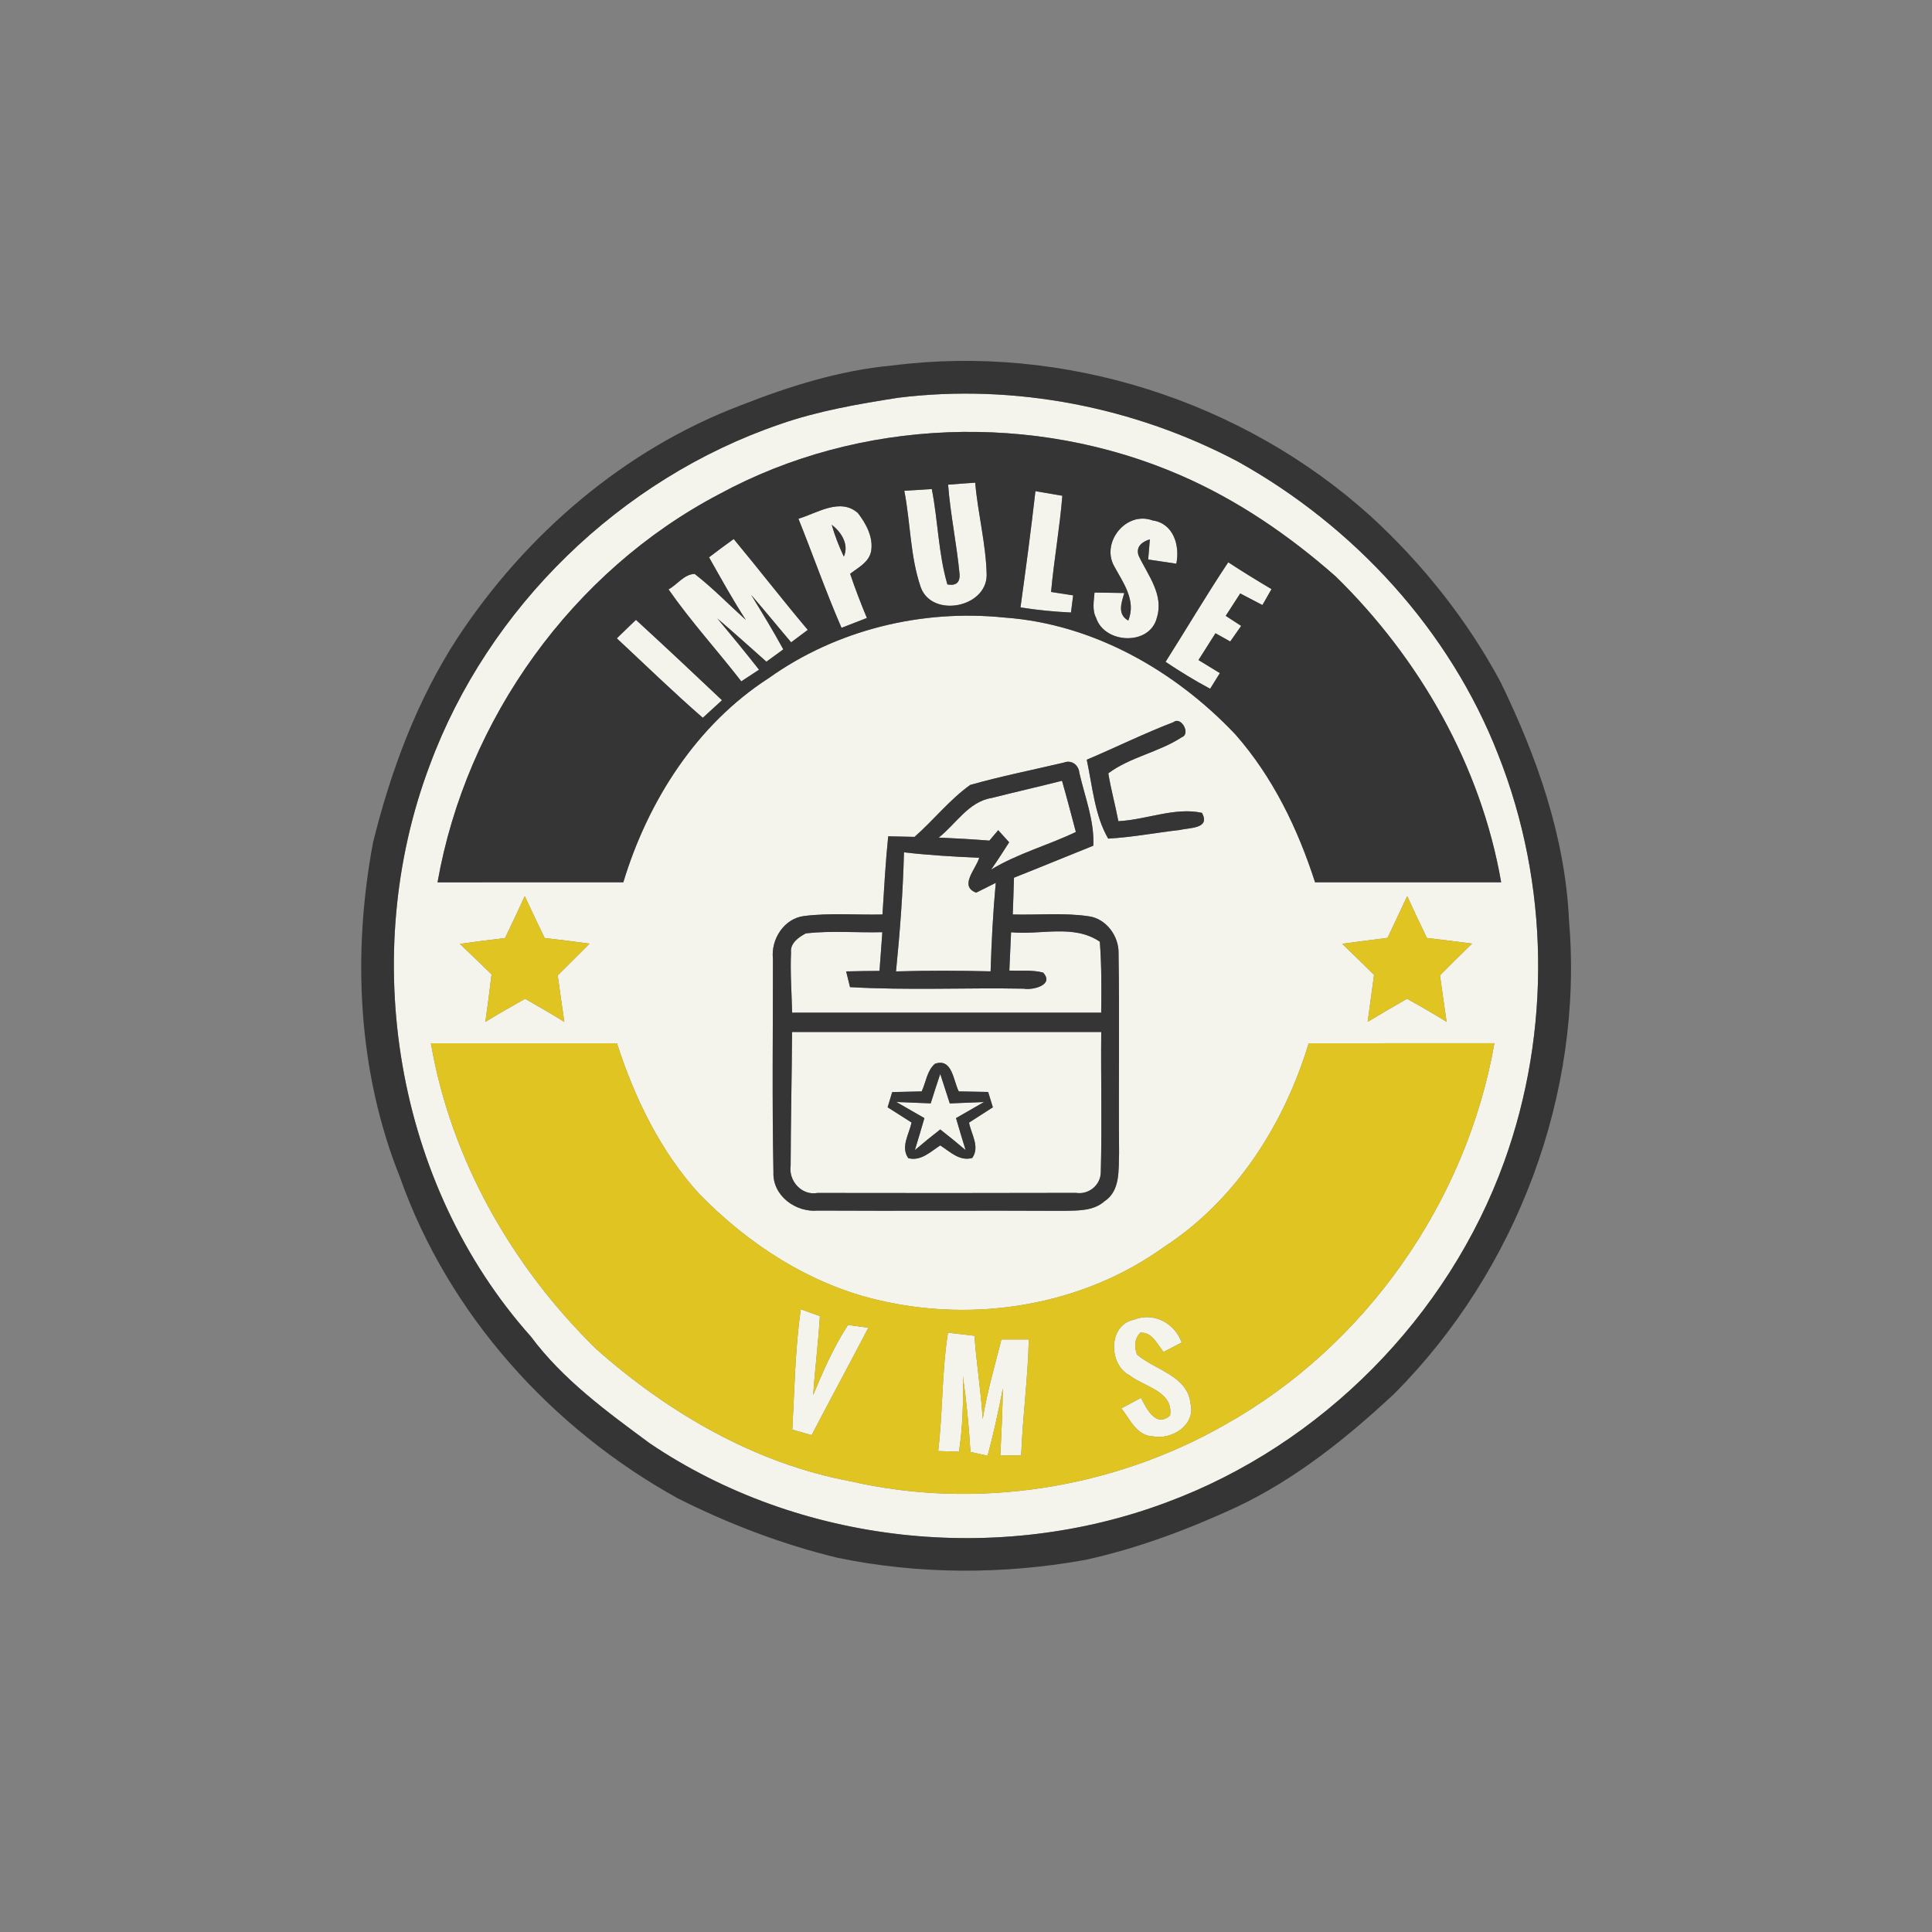 <?xml version="1.0" encoding="UTF-8" ?>
<!DOCTYPE svg PUBLIC "-//W3C//DTD SVG 1.1//EN" "http://www.w3.org/Graphics/SVG/1.1/DTD/svg11.dtd">
<svg width="300pt" height="300pt" viewBox="0 0 300 300" version="1.1" xmlns="http://www.w3.org/2000/svg">
<rect x="0" y="0" width="300" height="300" fill="#808080" stroke="none"/>
<g id="#f4f4ecff">
<path fill="#f4f4ec" opacity="1.00" d=" M 139.48 61.76 C 157.53 59.53 176.23 63.19 192.27 71.70 C 210.31 81.77 225.13 97.88 232.65 117.21 C 240.59 137.26 240.90 160.12 233.57 180.40 C 224.87 204.48 205.21 224.36 181.20 233.27 C 155.00 243.11 124.17 239.82 100.91 224.13 C 94.25 219.21 87.43 214.25 82.44 207.55 C 61.32 183.88 55.60 148.35 66.72 118.85 C 75.79 94.31 96.34 74.35 121.09 65.88 C 127.04 63.80 133.28 62.73 139.48 61.76 M 111.70 76.72 C 88.87 88.68 72.40 111.68 67.94 137.01 C 77.56 136.99 87.17 137.00 96.79 137.00 C 100.61 124.38 108.16 112.52 119.38 105.29 C 129.88 97.80 143.14 94.57 155.93 95.89 C 169.72 96.86 182.44 104.12 191.82 114.03 C 197.64 120.64 201.52 128.67 204.20 137.00 C 213.83 137.00 223.46 137.00 233.10 137.00 C 229.96 118.92 220.47 102.30 207.43 89.53 C 200.21 83.16 192.16 77.64 183.30 73.80 C 160.62 63.94 133.47 64.89 111.70 76.72 M 168.75 117.97 C 169.63 122.06 169.99 126.65 172.08 130.22 C 175.79 130.01 179.45 129.31 183.15 128.88 C 184.70 128.51 188.00 128.71 186.64 126.22 C 182.46 125.29 177.96 127.31 173.66 127.51 C 173.19 125.02 172.50 122.58 172.10 120.08 C 175.45 117.56 179.95 116.81 183.50 114.48 C 184.95 113.96 183.41 111.19 182.23 112.13 C 177.66 113.88 173.26 116.06 168.75 117.97 M 150.66 121.88 C 147.44 124.18 144.97 127.35 142.01 129.95 C 140.65 129.91 139.28 129.88 137.92 129.86 C 137.50 133.90 137.29 137.95 137.03 142.00 C 132.98 142.09 128.89 141.73 124.85 142.24 C 121.73 142.63 119.69 145.86 120.02 148.87 C 120.03 159.93 119.88 170.99 120.10 182.05 C 119.96 185.68 123.57 188.30 127.00 187.98 C 139.68 188.05 152.37 187.95 165.05 188.02 C 167.25 187.97 169.74 188.10 171.51 186.53 C 174.00 184.90 173.67 181.61 173.77 179.02 C 173.68 168.69 173.85 158.36 173.69 148.04 C 173.76 145.38 171.78 142.65 169.07 142.28 C 165.16 141.70 161.19 142.10 157.26 142.00 C 157.33 140.10 157.40 138.19 157.45 136.29 C 161.57 134.66 165.66 132.96 169.77 131.32 C 169.95 127.42 168.44 123.71 167.59 119.96 C 167.48 118.77 166.36 117.95 165.21 118.41 C 160.36 119.55 155.45 120.53 150.66 121.88 M 81.49 139.15 C 80.49 141.33 79.46 143.50 78.42 145.66 C 76.08 145.94 73.74 146.23 71.41 146.56 C 73.06 148.13 74.69 149.72 76.33 151.30 C 76.03 153.76 75.72 156.22 75.37 158.68 C 77.40 157.43 79.46 156.25 81.54 155.09 C 83.59 156.26 85.63 157.44 87.63 158.68 C 87.27 156.28 86.94 153.87 86.60 151.46 C 88.24 149.81 89.89 148.17 91.54 146.53 C 89.23 146.21 86.91 145.92 84.58 145.66 C 83.53 143.50 82.49 141.33 81.49 139.15 M 215.46 145.63 C 213.11 145.93 210.75 146.23 208.41 146.55 C 210.08 148.14 211.72 149.76 213.36 151.38 C 213.03 153.81 212.71 156.24 212.37 158.67 C 214.39 157.45 216.43 156.27 218.48 155.09 C 220.56 156.24 222.61 157.42 224.63 158.68 C 224.27 156.27 223.94 153.86 223.60 151.45 C 225.25 149.80 226.90 148.15 228.58 146.52 C 226.24 146.21 223.90 145.92 221.57 145.65 C 220.53 143.49 219.50 141.32 218.51 139.15 C 217.50 141.31 216.48 143.47 215.46 145.63 M 66.91 162.00 C 70.03 180.09 79.53 196.70 92.58 209.48 C 103.77 219.39 117.23 227.24 132.06 230.01 C 151.62 234.51 172.83 231.16 190.23 221.22 C 212.07 209.01 227.73 186.60 232.05 161.99 C 222.44 162.00 212.83 162.00 203.21 162.00 C 199.40 174.59 191.87 186.42 180.70 193.66 C 168.03 202.77 151.37 205.45 136.30 201.86 C 125.66 199.36 116.19 193.18 108.61 185.42 C 102.53 178.77 98.55 170.51 95.80 162.00 C 86.17 162.00 76.54 162.00 66.91 162.00 Z" />
<path fill="#f4f4ec" opacity="1.00" d=" M 147.22 75.26 C 148.62 75.15 150.02 75.04 151.43 74.95 C 151.84 79.76 153.12 84.51 153.21 89.34 C 153.12 94.40 144.69 95.96 142.97 91.18 C 141.32 86.37 141.39 81.18 140.42 76.21 C 141.84 76.11 143.26 76.02 144.69 75.94 C 145.66 80.85 145.70 85.93 147.11 90.75 C 148.45 90.99 149.08 90.46 149.00 89.14 C 148.56 84.49 147.58 79.91 147.22 75.26 Z" />
<path fill="#f4f4ec" opacity="1.00" d=" M 158.46 94.32 C 159.29 88.31 160.10 82.30 160.78 76.27 C 161.83 76.45 163.91 76.80 164.96 76.98 C 164.56 81.98 163.66 86.93 163.21 91.92 C 164.07 92.05 165.78 92.32 166.64 92.45 C 166.52 93.34 166.41 94.23 166.30 95.11 C 163.67 94.99 161.05 94.73 158.46 94.32 Z" />
<path fill="#f4f4ec" opacity="1.00" d=" M 123.98 80.55 C 126.87 79.69 130.45 77.23 133.21 79.66 C 134.51 81.34 135.67 83.49 135.25 85.69 C 134.86 87.36 133.24 88.14 132.01 89.10 C 132.79 91.42 133.67 93.70 134.61 95.96 C 133.30 96.48 131.98 96.99 130.67 97.49 C 128.25 91.92 126.24 86.18 123.98 80.55 M 129.15 81.49 C 129.63 83.19 130.28 84.83 131.03 86.43 C 131.87 84.54 130.64 82.62 129.15 81.49 Z" />
<path fill="#f4f4ec" opacity="1.00" d=" M 172.97 87.85 C 170.98 84.15 174.91 79.31 178.97 80.81 C 182.22 81.26 183.24 84.71 182.66 87.53 C 181.21 87.31 179.74 87.09 178.29 86.88 C 178.35 86.10 178.48 84.54 178.55 83.75 C 177.34 84.11 176.32 84.91 176.81 86.29 C 178.25 89.34 180.76 92.33 179.63 95.94 C 178.54 100.31 171.51 99.99 170.20 95.93 C 169.56 94.71 169.86 93.31 169.96 92.01 C 171.50 92.03 173.04 92.05 174.58 92.08 C 174.14 93.60 173.45 95.39 175.20 96.36 C 176.47 93.21 174.40 90.49 172.97 87.85 Z" />
<path fill="#f4f4ec" opacity="1.00" d=" M 110.10 86.54 C 111.36 85.58 112.63 84.62 113.93 83.70 C 117.81 88.37 121.52 93.17 125.43 97.81 C 124.79 98.29 123.50 99.26 122.85 99.74 C 120.77 97.30 118.75 94.80 116.64 92.38 C 118.36 95.17 120.06 97.96 121.63 100.83 C 120.98 101.31 119.67 102.27 119.01 102.75 C 116.48 100.50 113.96 98.23 111.39 96.03 C 113.58 98.66 115.75 101.30 117.86 103.99 C 117.17 104.44 115.80 105.35 115.11 105.80 C 111.39 101.00 107.28 96.50 103.81 91.52 C 105.16 90.79 106.24 89.15 107.87 89.12 C 110.68 91.30 113.17 93.88 115.81 96.26 C 113.77 93.11 111.95 89.81 110.10 86.54 Z" />
<path fill="#f4f4ec" opacity="1.00" d=" M 180.99 102.77 C 184.25 97.63 187.34 92.38 190.72 87.31 C 192.93 88.76 195.17 90.13 197.44 91.48 C 196.97 92.30 196.50 93.13 196.03 93.95 C 194.88 93.36 193.73 92.76 192.58 92.15 C 191.83 93.32 191.08 94.47 190.33 95.63 C 191.13 96.15 191.93 96.67 192.73 97.19 C 192.30 97.79 191.45 99.00 191.03 99.61 C 190.45 99.29 189.31 98.65 188.74 98.33 C 187.86 99.72 186.98 101.11 186.10 102.49 C 187.21 103.17 188.31 103.84 189.42 104.52 C 188.92 105.33 188.41 106.14 187.91 106.95 C 185.53 105.68 183.23 104.27 180.99 102.77 Z" />
<path fill="#f4f4ec" opacity="1.00" d=" M 95.78 99.12 C 96.77 98.16 97.76 97.20 98.75 96.25 C 103.24 100.37 107.69 104.54 112.11 108.73 C 111.12 109.64 110.13 110.55 109.13 111.46 C 104.56 107.48 100.21 103.25 95.78 99.12 Z" />
<path fill="#f4f4ec" opacity="1.00" d=" M 153.98 123.91 C 157.61 122.99 161.28 122.16 164.91 121.24 C 165.67 123.88 166.35 126.54 167.06 129.19 C 162.73 131.26 158.02 132.53 153.90 135.03 C 154.87 133.65 155.79 132.22 156.70 130.79 C 156.27 130.32 155.42 129.38 155.00 128.91 C 154.66 129.31 153.97 130.12 153.63 130.53 C 151.01 130.32 148.39 130.17 145.76 130.06 C 148.45 127.96 150.37 124.49 153.98 123.91 Z" />
<path fill="#f4f4ec" opacity="1.00" d=" M 140.37 132.35 C 144.25 132.80 148.15 133.02 152.05 133.20 C 151.56 134.93 148.86 137.60 151.58 138.61 C 152.34 138.23 153.86 137.47 154.62 137.09 C 154.20 141.65 153.96 146.24 153.82 150.83 C 148.92 150.71 144.03 150.69 139.13 150.84 C 139.75 144.70 140.21 138.53 140.37 132.35 Z" />
<path fill="#f4f4ec" opacity="1.00" d=" M 122.83 147.91 C 122.66 146.45 124.03 145.52 125.14 144.93 C 129.08 144.49 133.06 144.85 137.01 144.75 C 136.86 146.75 136.71 148.76 136.57 150.76 C 134.84 150.77 133.12 150.80 131.39 150.84 C 131.54 151.45 131.84 152.67 131.99 153.28 C 140.96 153.80 149.97 153.35 158.96 153.52 C 160.36 153.79 163.77 152.95 161.97 151.02 C 160.26 150.58 158.47 150.78 156.73 150.71 C 156.82 148.73 156.91 146.74 157.00 144.76 C 161.57 145.22 166.74 143.46 170.78 146.23 C 171.06 149.90 171.04 153.58 170.99 157.25 C 154.99 157.25 139.00 157.25 123.00 157.25 C 122.93 154.14 122.69 151.02 122.83 147.91 Z" />
<path fill="#f4f4ec" opacity="1.00" d=" M 122.99 160.25 C 138.99 160.25 155.00 160.25 171.00 160.25 C 170.93 167.49 171.13 174.75 170.93 181.99 C 170.93 184.01 169.06 185.55 167.07 185.23 C 153.70 185.27 140.32 185.26 126.94 185.24 C 124.50 185.70 122.42 183.37 122.77 181.01 C 122.79 174.09 122.95 167.17 122.99 160.25 M 145.18 165.18 C 143.94 166.23 143.79 168.05 143.12 169.47 C 141.59 169.50 140.07 169.54 138.54 169.58 C 138.36 170.17 138.01 171.35 137.83 171.94 C 139.07 172.73 140.30 173.52 141.54 174.30 C 141.19 176.10 139.80 178.08 141.04 179.84 C 143.00 180.35 144.50 178.83 146.00 177.86 C 147.51 178.82 149.00 180.37 150.97 179.81 C 152.20 178.06 150.80 176.11 150.47 174.32 C 151.70 173.53 152.93 172.73 154.17 171.94 C 153.99 171.34 153.62 170.15 153.44 169.56 C 151.92 169.53 150.40 169.50 148.88 169.47 C 148.02 167.82 147.89 164.25 145.18 165.18 Z" />
<path fill="#f4f4ec" opacity="1.00" d=" M 146.00 166.76 C 146.50 168.28 146.99 169.80 147.48 171.34 C 149.25 171.26 151.03 171.19 152.80 171.12 C 151.35 171.95 149.90 172.79 148.45 173.62 C 148.94 175.28 149.42 176.94 149.94 178.59 C 148.65 177.49 147.33 176.42 146.00 175.38 C 144.66 176.42 143.35 177.49 142.06 178.59 C 142.57 176.94 143.06 175.28 143.54 173.62 C 142.09 172.79 140.64 171.95 139.19 171.12 C 140.97 171.19 142.74 171.26 144.52 171.33 C 145.00 169.80 145.49 168.28 146.00 166.76 Z" />
<path fill="#f4f4ec" opacity="1.00" d=" M 123.03 221.99 C 123.37 215.76 123.47 209.49 124.34 203.30 C 125.08 203.57 126.57 204.10 127.31 204.37 C 127.07 208.46 126.55 212.53 126.27 216.62 C 127.82 212.88 129.46 209.14 131.68 205.74 C 132.47 205.85 134.05 206.06 134.84 206.17 C 131.93 211.74 128.93 217.27 126.03 222.85 C 125.28 222.64 123.78 222.21 123.03 221.99 Z" />
<path fill="#f4f4ec" opacity="1.00" d=" M 175.40 213.56 C 172.10 211.89 172.06 205.74 176.05 204.93 C 179.14 203.68 182.40 205.44 183.49 208.46 C 182.79 208.83 181.38 209.56 180.68 209.93 C 179.66 208.71 178.95 206.86 177.08 206.93 C 176.13 207.86 176.11 209.16 176.56 210.34 C 179.37 212.76 184.40 213.59 184.87 217.95 C 185.68 221.30 181.94 223.63 178.97 223.03 C 176.51 222.96 175.44 220.33 174.12 218.69 C 174.88 218.28 176.41 217.47 177.17 217.06 C 178.04 218.72 179.46 221.74 181.69 219.80 C 182.24 216.02 177.69 215.37 175.40 213.56 Z" />
<path fill="#f4f4ec" opacity="1.00" d=" M 147.20 206.94 C 148.56 207.09 149.93 207.25 151.31 207.42 C 151.62 211.74 152.33 216.02 152.59 220.35 C 153.27 216.16 154.47 212.09 155.50 207.99 C 156.91 207.99 158.33 207.99 159.75 207.99 C 159.62 214.00 158.79 219.96 158.57 225.97 C 157.76 225.98 156.13 226.01 155.32 226.02 C 155.51 222.54 155.67 219.06 155.72 215.58 C 155.05 219.10 154.29 222.59 153.35 226.05 C 152.46 225.85 151.57 225.65 150.69 225.45 C 150.46 221.52 150.07 217.59 149.52 213.69 C 149.60 217.61 149.50 221.54 148.91 225.42 C 148.10 225.39 146.48 225.34 145.68 225.32 C 146.41 219.21 146.24 213.02 147.20 206.94 Z" />
</g>
<g id="#353535ff">
<path fill="#353535" opacity="1.00" d=" M 138.50 56.76 C 165.13 53.34 192.94 62.17 212.84 80.16 C 220.91 87.55 227.84 96.28 233.02 105.93 C 238.66 117.53 243.06 129.99 243.64 142.99 C 245.90 169.88 235.51 197.33 216.51 216.41 C 209.15 223.28 201.18 229.68 192.03 234.01 C 184.49 237.50 176.65 240.44 168.52 242.22 C 155.84 244.51 142.71 244.50 130.08 241.90 C 121.48 239.82 113.16 236.64 105.26 232.67 C 85.63 221.83 69.61 204.06 62.11 182.81 C 55.52 166.39 54.69 148.07 57.93 130.80 C 60.69 119.64 64.78 108.65 71.08 98.99 C 81.66 82.96 96.95 69.79 115.00 62.95 C 122.55 59.98 130.38 57.51 138.50 56.76 M 139.48 61.76 C 133.28 62.73 127.04 63.80 121.09 65.88 C 96.34 74.35 75.79 94.31 66.72 118.85 C 55.60 148.35 61.32 183.88 82.44 207.55 C 87.43 214.25 94.25 219.21 100.91 224.13 C 124.17 239.82 155.00 243.11 181.20 233.27 C 205.21 224.36 224.87 204.48 233.57 180.40 C 240.90 160.12 240.59 137.26 232.65 117.21 C 225.13 97.88 210.31 81.77 192.27 71.70 C 176.23 63.19 157.53 59.53 139.48 61.76 Z" />
<path fill="#353535" opacity="1.00" d=" M 111.70 76.72 C 133.47 64.89 160.62 63.94 183.30 73.80 C 192.16 77.64 200.21 83.16 207.43 89.53 C 220.47 102.30 229.96 118.92 233.10 137.00 C 223.46 137.00 213.83 137.00 204.20 137.00 C 201.52 128.67 197.64 120.64 191.82 114.03 C 182.44 104.12 169.72 96.86 155.93 95.89 C 143.14 94.57 129.88 97.80 119.38 105.29 C 108.16 112.52 100.61 124.38 96.79 137.00 C 87.17 137.00 77.56 136.99 67.94 137.01 C 72.40 111.68 88.87 88.68 111.70 76.72 M 147.22 75.26 C 147.58 79.91 148.56 84.49 149.00 89.14 C 149.08 90.46 148.45 90.99 147.11 90.75 C 145.70 85.93 145.66 80.85 144.69 75.94 C 143.26 76.02 141.84 76.11 140.42 76.21 C 141.39 81.18 141.32 86.37 142.97 91.18 C 144.69 95.96 153.12 94.40 153.21 89.34 C 153.12 84.51 151.84 79.76 151.43 74.95 C 150.02 75.04 148.62 75.15 147.22 75.26 M 158.46 94.32 C 161.05 94.73 163.67 94.99 166.30 95.11 C 166.41 94.23 166.52 93.34 166.64 92.45 C 165.78 92.32 164.07 92.05 163.21 91.92 C 163.66 86.93 164.56 81.98 164.96 76.98 C 163.91 76.80 161.83 76.45 160.78 76.27 C 160.10 82.30 159.29 88.31 158.46 94.32 M 123.98 80.55 C 126.24 86.18 128.25 91.92 130.67 97.49 C 131.98 96.99 133.30 96.48 134.61 95.96 C 133.67 93.70 132.79 91.42 132.01 89.10 C 133.24 88.14 134.86 87.36 135.25 85.69 C 135.67 83.49 134.51 81.34 133.21 79.66 C 130.45 77.23 126.87 79.69 123.98 80.55 M 172.97 87.85 C 174.40 90.49 176.47 93.21 175.20 96.36 C 173.45 95.39 174.14 93.60 174.58 92.08 C 173.04 92.05 171.50 92.03 169.96 92.01 C 169.86 93.31 169.56 94.71 170.20 95.93 C 171.51 99.99 178.54 100.31 179.63 95.94 C 180.76 92.33 178.25 89.34 176.81 86.29 C 176.32 84.91 177.34 84.11 178.55 83.75 C 178.48 84.54 178.35 86.10 178.29 86.88 C 179.74 87.09 181.21 87.31 182.66 87.53 C 183.24 84.71 182.22 81.26 178.97 80.81 C 174.91 79.31 170.98 84.15 172.97 87.85 M 110.10 86.54 C 111.95 89.81 113.77 93.11 115.81 96.26 C 113.17 93.88 110.68 91.30 107.87 89.12 C 106.24 89.15 105.16 90.79 103.81 91.52 C 107.28 96.50 111.39 101.00 115.11 105.80 C 115.80 105.35 117.17 104.44 117.86 103.99 C 115.75 101.30 113.58 98.66 111.39 96.03 C 113.96 98.23 116.48 100.50 119.01 102.75 C 119.67 102.27 120.98 101.31 121.63 100.83 C 120.06 97.96 118.36 95.17 116.64 92.38 C 118.75 94.80 120.77 97.30 122.85 99.74 C 123.50 99.26 124.79 98.29 125.43 97.81 C 121.52 93.17 117.81 88.37 113.93 83.70 C 112.63 84.62 111.36 85.58 110.10 86.54 M 180.99 102.77 C 183.23 104.27 185.53 105.68 187.91 106.95 C 188.41 106.14 188.92 105.33 189.42 104.52 C 188.31 103.84 187.21 103.17 186.10 102.49 C 186.98 101.11 187.86 99.72 188.74 98.33 C 189.31 98.65 190.45 99.29 191.03 99.61 C 191.45 99.00 192.30 97.79 192.73 97.19 C 191.93 96.67 191.13 96.15 190.33 95.63 C 191.08 94.47 191.83 93.32 192.58 92.15 C 193.73 92.76 194.88 93.36 196.03 93.95 C 196.50 93.13 196.97 92.30 197.44 91.48 C 195.17 90.13 192.93 88.76 190.72 87.31 C 187.34 92.38 184.25 97.63 180.99 102.77 M 95.78 99.12 C 100.21 103.25 104.56 107.48 109.13 111.46 C 110.13 110.55 111.12 109.64 112.11 108.73 C 107.69 104.54 103.24 100.37 98.75 96.25 C 97.76 97.20 96.77 98.16 95.78 99.12 Z" />
<path fill="#353535" opacity="1.00" d=" M 129.15 81.49 C 130.64 82.62 131.87 84.54 131.03 86.43 C 130.28 84.83 129.63 83.19 129.15 81.49 Z" />
<path fill="#353535" opacity="1.00" d=" M 168.75 117.97 C 173.26 116.06 177.66 113.88 182.23 112.13 C 183.41 111.19 184.95 113.96 183.50 114.48 C 179.95 116.81 175.45 117.56 172.10 120.08 C 172.50 122.58 173.19 125.02 173.66 127.51 C 177.96 127.31 182.46 125.29 186.64 126.22 C 188.00 128.71 184.70 128.51 183.15 128.88 C 179.45 129.31 175.79 130.01 172.08 130.22 C 169.99 126.65 169.63 122.06 168.75 117.97 Z" />
<path fill="#353535" opacity="1.00" d=" M 150.66 121.88 C 155.45 120.53 160.36 119.55 165.21 118.41 C 166.36 117.95 167.48 118.77 167.59 119.96 C 168.44 123.71 169.95 127.42 169.77 131.32 C 165.66 132.96 161.57 134.66 157.45 136.29 C 157.40 138.19 157.33 140.10 157.26 142.00 C 161.19 142.10 165.16 141.70 169.07 142.28 C 171.78 142.65 173.76 145.38 173.69 148.04 C 173.85 158.36 173.68 168.69 173.77 179.02 C 173.67 181.61 174.00 184.90 171.51 186.53 C 169.74 188.10 167.25 187.97 165.05 188.02 C 152.37 187.95 139.68 188.05 127.00 187.98 C 123.57 188.30 119.96 185.68 120.10 182.05 C 119.88 170.99 120.03 159.93 120.02 148.87 C 119.69 145.86 121.73 142.63 124.85 142.24 C 128.89 141.73 132.98 142.09 137.03 142.00 C 137.29 137.95 137.50 133.90 137.92 129.86 C 139.28 129.88 140.65 129.91 142.01 129.95 C 144.97 127.35 147.44 124.18 150.66 121.88 M 153.98 123.91 C 150.37 124.49 148.45 127.96 145.76 130.06 C 148.39 130.17 151.01 130.32 153.63 130.53 C 153.97 130.12 154.66 129.31 155.00 128.91 C 155.42 129.38 156.27 130.32 156.70 130.79 C 155.79 132.22 154.87 133.65 153.90 135.03 C 158.02 132.53 162.73 131.26 167.06 129.19 C 166.35 126.54 165.67 123.88 164.91 121.24 C 161.28 122.16 157.61 122.99 153.98 123.91 M 140.37 132.35 C 140.21 138.53 139.75 144.70 139.13 150.84 C 144.03 150.69 148.92 150.71 153.82 150.83 C 153.96 146.24 154.20 141.65 154.62 137.09 C 153.86 137.47 152.34 138.23 151.58 138.61 C 148.86 137.60 151.56 134.93 152.05 133.20 C 148.15 133.02 144.25 132.80 140.37 132.35 M 122.83 147.91 C 122.69 151.02 122.93 154.14 123.00 157.25 C 139.00 157.25 154.99 157.25 170.99 157.25 C 171.04 153.58 171.06 149.90 170.78 146.23 C 166.74 143.46 161.57 145.22 157.00 144.76 C 156.91 146.74 156.82 148.73 156.73 150.71 C 158.47 150.78 160.26 150.58 161.97 151.02 C 163.77 152.95 160.36 153.79 158.96 153.52 C 149.97 153.35 140.96 153.80 131.99 153.28 C 131.84 152.67 131.54 151.45 131.39 150.84 C 133.12 150.80 134.84 150.77 136.57 150.76 C 136.71 148.76 136.86 146.75 137.01 144.75 C 133.06 144.85 129.08 144.49 125.14 144.93 C 124.03 145.52 122.66 146.45 122.83 147.91 M 122.99 160.25 C 122.95 167.17 122.79 174.09 122.77 181.01 C 122.42 183.37 124.50 185.70 126.94 185.24 C 140.32 185.26 153.70 185.27 167.07 185.23 C 169.06 185.55 170.93 184.01 170.93 181.99 C 171.13 174.75 170.93 167.49 171.00 160.25 C 155.00 160.25 138.99 160.25 122.99 160.25 Z" />
<path fill="#353535" opacity="1.00" d=" M 145.18 165.18 C 147.89 164.25 148.02 167.82 148.88 169.47 C 150.40 169.50 151.92 169.53 153.44 169.56 C 153.62 170.15 153.99 171.34 154.17 171.94 C 152.93 172.73 151.70 173.53 150.47 174.32 C 150.80 176.11 152.20 178.06 150.97 179.81 C 149.00 180.37 147.51 178.82 146.00 177.86 C 144.50 178.83 143.00 180.35 141.04 179.84 C 139.80 178.08 141.19 176.10 141.54 174.30 C 140.30 173.52 139.07 172.73 137.83 171.94 C 138.01 171.35 138.36 170.17 138.54 169.58 C 140.07 169.54 141.59 169.50 143.12 169.47 C 143.79 168.05 143.94 166.23 145.18 165.18 M 146.00 166.76 C 145.49 168.28 145.00 169.80 144.52 171.33 C 142.74 171.26 140.97 171.19 139.19 171.12 C 140.64 171.95 142.09 172.79 143.54 173.62 C 143.06 175.28 142.57 176.94 142.06 178.59 C 143.35 177.49 144.66 176.42 146.00 175.38 C 147.33 176.42 148.65 177.49 149.94 178.59 C 149.42 176.94 148.94 175.28 148.45 173.62 C 149.90 172.79 151.35 171.95 152.80 171.12 C 151.03 171.19 149.25 171.26 147.48 171.34 C 146.99 169.80 146.50 168.28 146.00 166.76 Z" />
</g>
<g id="#e0c422ff">
<path fill="#e0c422" opacity="1.00" d=" M 81.49 139.15 C 82.49 141.33 83.53 143.50 84.58 145.66 C 86.91 145.92 89.23 146.21 91.54 146.53 C 89.89 148.17 88.24 149.81 86.60 151.46 C 86.94 153.87 87.27 156.28 87.63 158.68 C 85.63 157.44 83.59 156.26 81.54 155.09 C 79.46 156.25 77.40 157.43 75.37 158.68 C 75.72 156.22 76.03 153.76 76.33 151.30 C 74.69 149.72 73.06 148.13 71.41 146.56 C 73.74 146.23 76.08 145.94 78.42 145.66 C 79.46 143.50 80.49 141.33 81.49 139.15 Z" />
<path fill="#e0c422" opacity="1.00" d=" M 215.46 145.63 C 216.48 143.47 217.50 141.31 218.51 139.15 C 219.50 141.32 220.53 143.49 221.57 145.65 C 223.90 145.92 226.24 146.21 228.58 146.52 C 226.90 148.15 225.25 149.80 223.60 151.45 C 223.94 153.86 224.27 156.27 224.63 158.68 C 222.61 157.42 220.56 156.24 218.48 155.09 C 216.43 156.27 214.39 157.45 212.37 158.67 C 212.71 156.24 213.03 153.81 213.36 151.38 C 211.72 149.76 210.08 148.14 208.41 146.55 C 210.75 146.23 213.11 145.93 215.46 145.63 Z" />
<path fill="#e0c422" opacity="1.00" d=" M 66.91 162.00 C 76.54 162.00 86.17 162.00 95.80 162.00 C 98.55 170.51 102.53 178.77 108.61 185.42 C 116.19 193.18 125.66 199.36 136.30 201.86 C 151.37 205.45 168.03 202.77 180.70 193.66 C 191.87 186.42 199.40 174.59 203.21 162.00 C 212.83 162.00 222.44 162.00 232.05 161.99 C 227.73 186.60 212.07 209.01 190.23 221.22 C 172.83 231.16 151.62 234.51 132.06 230.01 C 117.23 227.24 103.77 219.39 92.58 209.48 C 79.53 196.70 70.03 180.09 66.91 162.00 M 123.03 221.99 C 123.78 222.21 125.28 222.64 126.03 222.85 C 128.93 217.27 131.93 211.74 134.84 206.17 C 134.05 206.06 132.47 205.85 131.68 205.74 C 129.46 209.14 127.82 212.88 126.27 216.62 C 126.55 212.53 127.07 208.46 127.31 204.37 C 126.57 204.10 125.08 203.57 124.34 203.30 C 123.47 209.49 123.37 215.76 123.03 221.99 M 175.40 213.56 C 177.69 215.37 182.24 216.02 181.69 219.80 C 179.46 221.74 178.04 218.72 177.17 217.06 C 176.41 217.47 174.88 218.28 174.12 218.69 C 175.44 220.33 176.51 222.96 178.97 223.03 C 181.94 223.63 185.68 221.30 184.87 217.95 C 184.40 213.59 179.37 212.76 176.56 210.34 C 176.11 209.16 176.13 207.86 177.08 206.93 C 178.95 206.86 179.66 208.71 180.68 209.93 C 181.38 209.56 182.79 208.83 183.49 208.46 C 182.40 205.44 179.14 203.68 176.05 204.93 C 172.06 205.74 172.10 211.89 175.40 213.56 M 147.20 206.94 C 146.24 213.02 146.41 219.21 145.68 225.32 C 146.48 225.34 148.10 225.39 148.91 225.42 C 149.50 221.54 149.60 217.61 149.52 213.69 C 150.07 217.59 150.46 221.52 150.69 225.45 C 151.57 225.65 152.46 225.85 153.35 226.05 C 154.29 222.59 155.05 219.10 155.72 215.58 C 155.67 219.06 155.51 222.54 155.32 226.02 C 156.13 226.01 157.76 225.98 158.57 225.97 C 158.79 219.96 159.62 214.00 159.75 207.99 C 158.33 207.99 156.91 207.99 155.50 207.99 C 154.47 212.09 153.27 216.16 152.59 220.35 C 152.33 216.02 151.62 211.74 151.31 207.42 C 149.93 207.25 148.56 207.09 147.20 206.94 Z" />
</g>
</svg>
